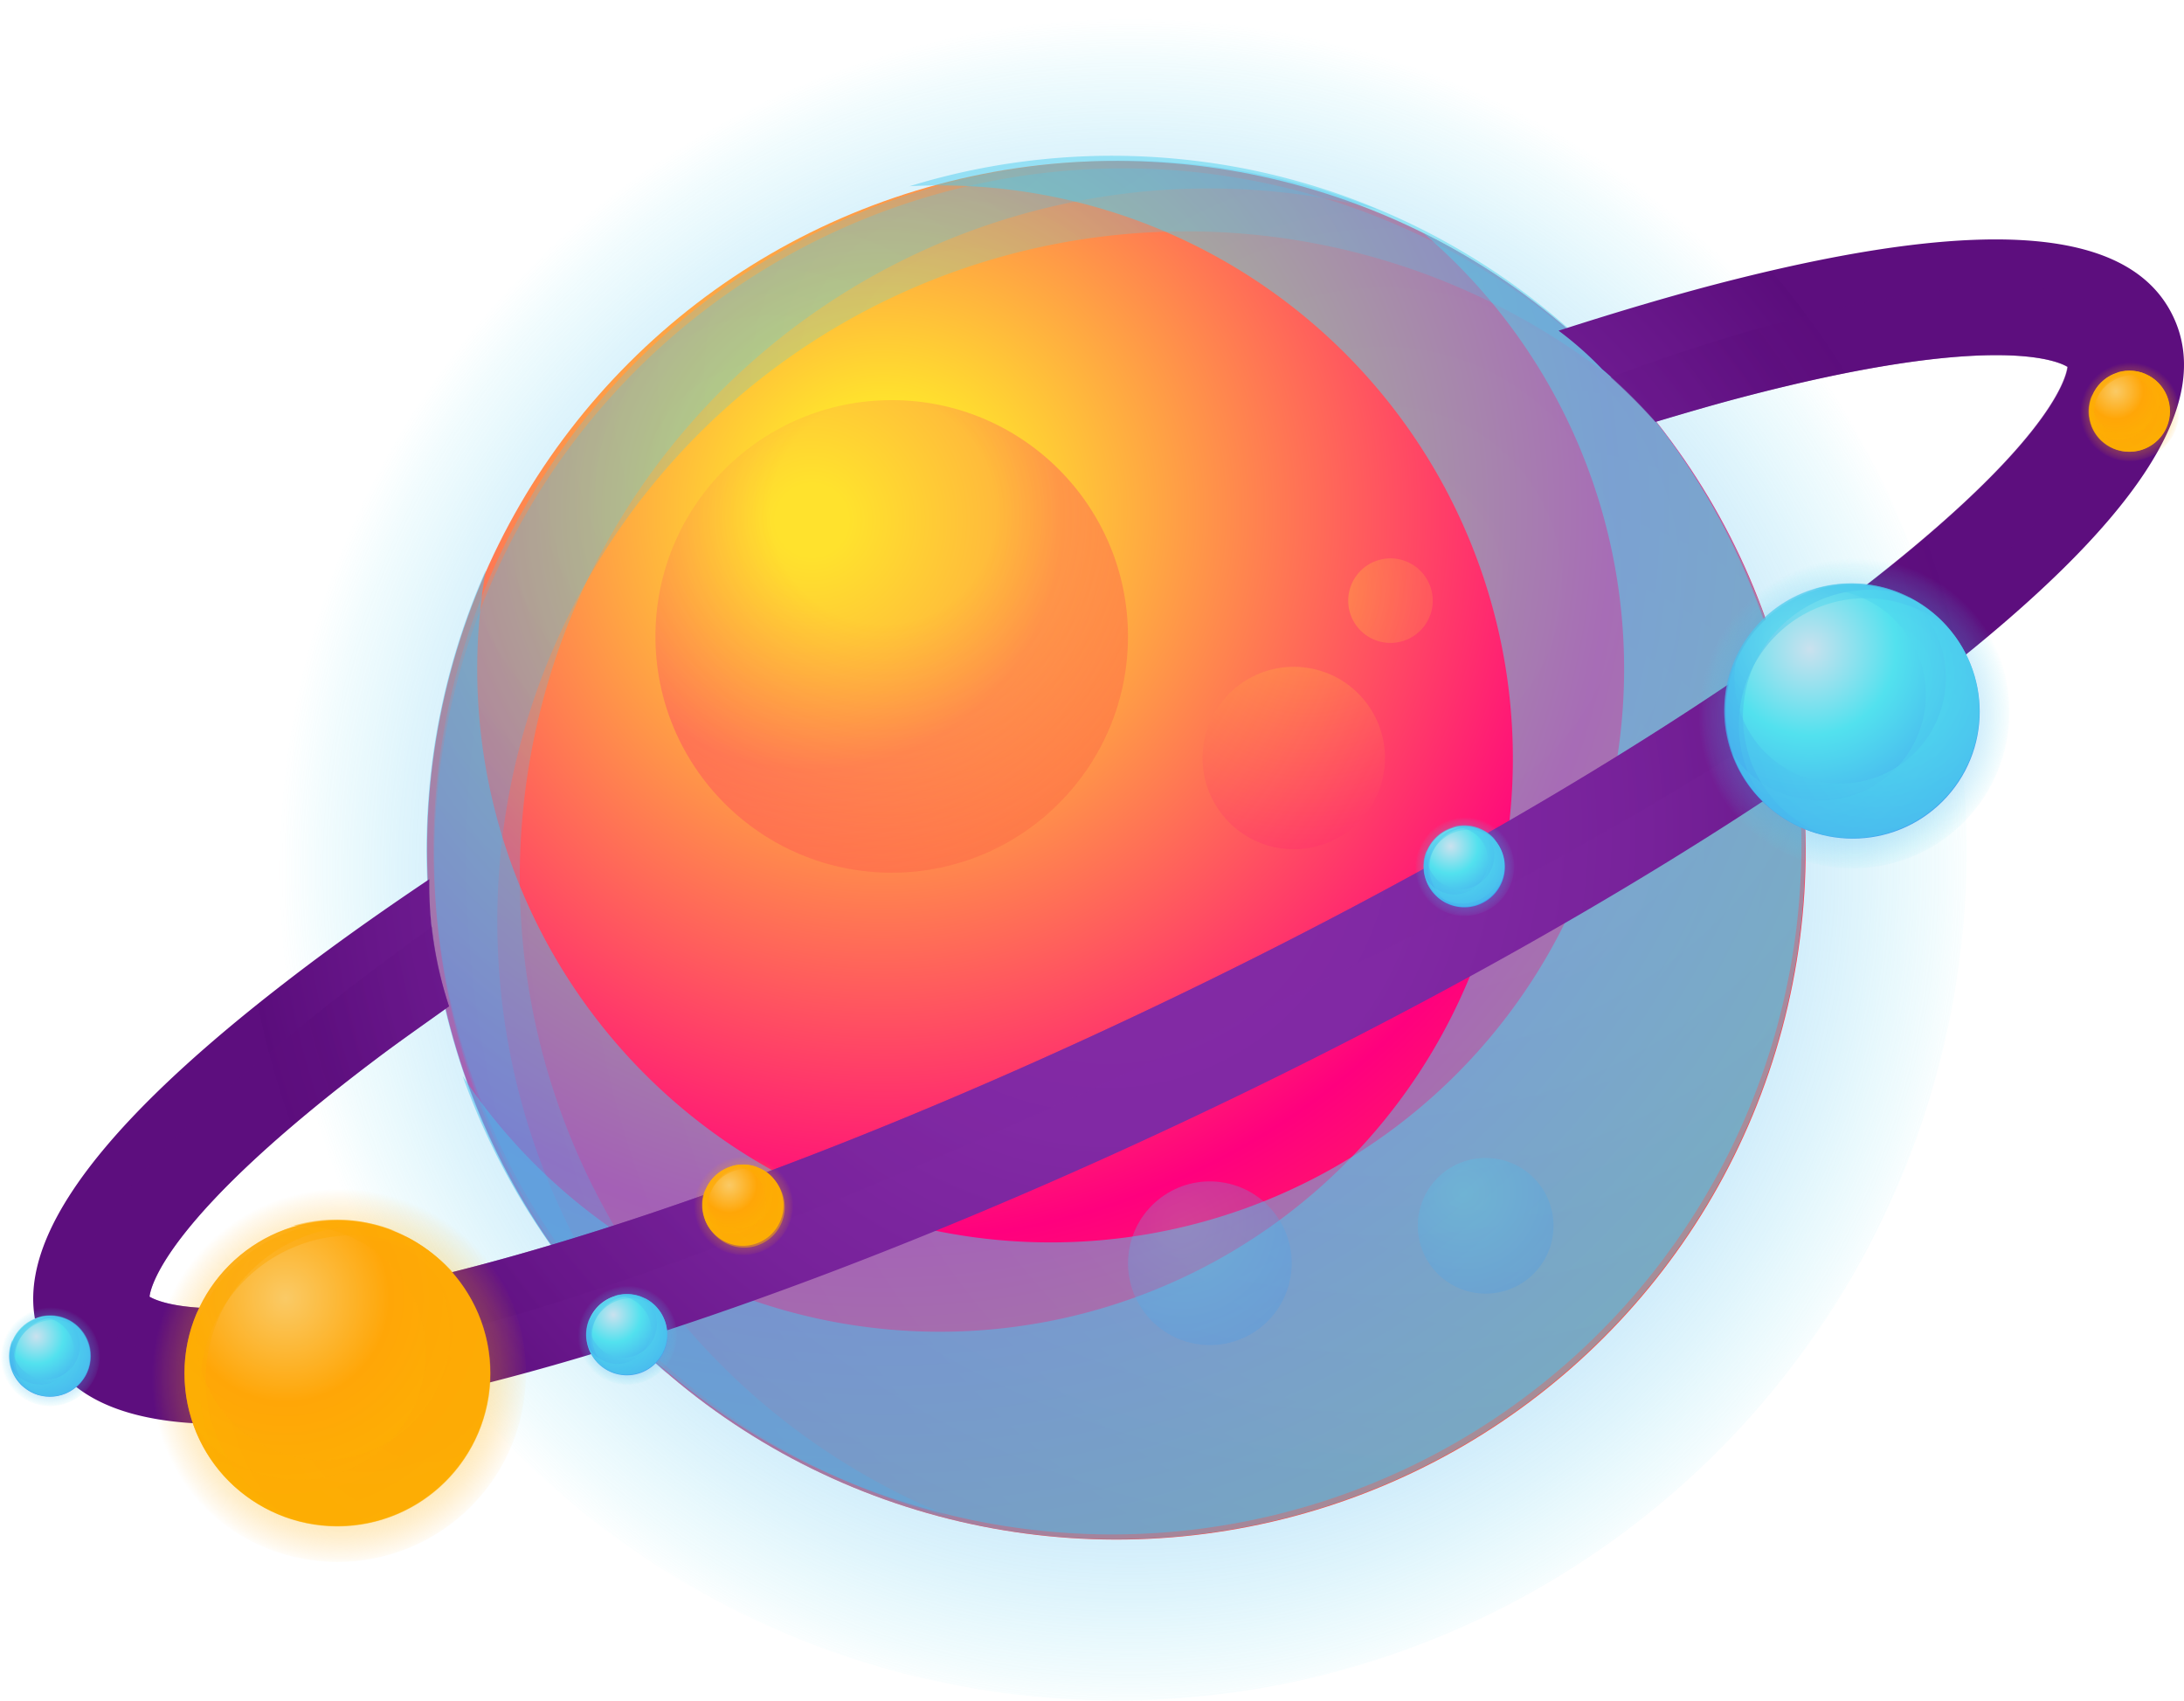 <svg xmlns="http://www.w3.org/2000/svg" xmlns:xlink="http://www.w3.org/1999/xlink" viewBox="0 0 137.45 107.03"><defs><style>.cls-1{isolation:isolate;}.cls-10,.cls-12,.cls-13,.cls-14,.cls-15,.cls-16,.cls-18,.cls-19,.cls-2,.cls-20,.cls-21,.cls-22,.cls-24,.cls-25,.cls-26,.cls-27,.cls-28,.cls-30,.cls-31,.cls-32,.cls-33,.cls-34,.cls-36,.cls-37,.cls-38,.cls-39,.cls-40,.cls-42,.cls-43,.cls-44,.cls-45,.cls-46,.cls-48,.cls-49,.cls-50,.cls-51,.cls-6,.cls-7,.cls-9{opacity:0.5;}.cls-2{fill:url(#radial-gradient);}.cls-3{fill:url(#radial-gradient-2);}.cls-4,.cls-5,.cls-52,.cls-53,.cls-54,.cls-55,.cls-56{opacity:0.25;}.cls-12,.cls-13,.cls-18,.cls-19,.cls-24,.cls-25,.cls-30,.cls-31,.cls-36,.cls-37,.cls-4,.cls-42,.cls-43,.cls-48,.cls-49,.cls-5,.cls-52,.cls-53,.cls-54{mix-blend-mode:screen;}.cls-4{fill:url(#radial-gradient-3);}.cls-5{fill:url(#radial-gradient-4);}.cls-14,.cls-15,.cls-20,.cls-21,.cls-26,.cls-27,.cls-32,.cls-33,.cls-38,.cls-39,.cls-44,.cls-45,.cls-50,.cls-51,.cls-55,.cls-56,.cls-6,.cls-7,.cls-9{mix-blend-mode:multiply;}.cls-6{fill:url(#radial-gradient-5);}.cls-7{fill:url(#radial-gradient-6);}.cls-8{fill:url(#radial-gradient-7);}.cls-9{fill:url(#radial-gradient-8);}.cls-10{fill:url(#radial-gradient-9);}.cls-11{fill:url(#radial-gradient-10);}.cls-12{fill:url(#radial-gradient-11);}.cls-13{fill:url(#radial-gradient-12);}.cls-14{fill:url(#radial-gradient-13);}.cls-15{fill:url(#radial-gradient-14);}.cls-16{fill:url(#radial-gradient-15);}.cls-17{fill:url(#radial-gradient-16);}.cls-18{fill:url(#radial-gradient-17);}.cls-19{fill:url(#radial-gradient-18);}.cls-20{fill:url(#radial-gradient-19);}.cls-21{fill:url(#radial-gradient-20);}.cls-22{fill:url(#radial-gradient-21);}.cls-23{fill:url(#radial-gradient-22);}.cls-24{fill:url(#radial-gradient-23);}.cls-25{fill:url(#radial-gradient-24);}.cls-26{fill:url(#radial-gradient-25);}.cls-27{fill:url(#radial-gradient-26);}.cls-28{fill:url(#radial-gradient-27);}.cls-29{fill:url(#radial-gradient-28);}.cls-30{fill:url(#radial-gradient-29);}.cls-31{fill:url(#radial-gradient-30);}.cls-32{fill:url(#radial-gradient-31);}.cls-33{fill:url(#radial-gradient-32);}.cls-34{fill:url(#radial-gradient-33);}.cls-35{fill:url(#radial-gradient-34);}.cls-36{fill:url(#radial-gradient-35);}.cls-37{fill:url(#radial-gradient-36);}.cls-38{fill:url(#radial-gradient-37);}.cls-39{fill:url(#radial-gradient-38);}.cls-40{fill:url(#radial-gradient-39);}.cls-41{fill:url(#radial-gradient-40);}.cls-42{fill:url(#radial-gradient-41);}.cls-43{fill:url(#radial-gradient-42);}.cls-44{fill:url(#radial-gradient-43);}.cls-45{fill:url(#radial-gradient-44);}.cls-46{fill:url(#radial-gradient-45);}.cls-47{fill:url(#radial-gradient-46);}.cls-48{fill:url(#radial-gradient-47);}.cls-49{fill:url(#radial-gradient-48);}.cls-50{fill:url(#radial-gradient-49);}.cls-51{fill:url(#radial-gradient-50);}.cls-52{fill:url(#radial-gradient-51);}.cls-53{fill:url(#radial-gradient-52);}.cls-54{fill:url(#radial-gradient-53);}.cls-55{fill:url(#radial-gradient-54);}.cls-56{fill:url(#radial-gradient-55);}</style><radialGradient id="radial-gradient" cx="71.16" cy="54.77" r="53.61" gradientTransform="translate(58.42 -34.01) rotate(45)" gradientUnits="userSpaceOnUse"><stop offset="0.06" stop-color="#3e8def"/><stop offset="0.24" stop-color="#3e8eef" stop-opacity="0.99"/><stop offset="0.37" stop-color="#3f91ef" stop-opacity="0.95"/><stop offset="0.48" stop-color="#4097ef" stop-opacity="0.88"/><stop offset="0.58" stop-color="#429fef" stop-opacity="0.79"/><stop offset="0.68" stop-color="#45a9ef" stop-opacity="0.67"/><stop offset="0.77" stop-color="#48b5ef" stop-opacity="0.52"/><stop offset="0.86" stop-color="#4bc4ee" stop-opacity="0.35"/><stop offset="0.95" stop-color="#4fd5ee" stop-opacity="0.15"/><stop offset="1" stop-color="#52e1ee" stop-opacity="0"/></radialGradient><radialGradient id="radial-gradient-2" cx="55.6" cy="32.18" r="86.65" gradientTransform="translate(58.42 -34.01) rotate(45)" gradientUnits="userSpaceOnUse"><stop offset="0.08" stop-color="#ffe22d"/><stop offset="0.53" stop-color="#ff007e"/><stop offset="1" stop-color="#fd8413"/></radialGradient><radialGradient id="radial-gradient-3" cx="61.22" cy="23.69" r="65.62" gradientUnits="userSpaceOnUse"><stop offset="0" stop-color="#52e1ee"/><stop offset="0.94" stop-color="#3e8def"/></radialGradient><radialGradient id="radial-gradient-4" cx="-272.81" cy="92.32" r="65.63" gradientTransform="translate(249.42 -175.48) rotate(-27.07)" xlink:href="#radial-gradient-3"/><radialGradient id="radial-gradient-5" cx="96.13" cy="54.1" r="165.78" xlink:href="#radial-gradient-3"/><radialGradient id="radial-gradient-6" cx="-429.62" cy="79.96" r="165.77" gradientTransform="matrix(0.73, -0.69, 0.69, 0.73, 345.58, -318.07)" xlink:href="#radial-gradient-3"/><radialGradient id="radial-gradient-7" cx="69.77" cy="52.34" r="54.64" gradientUnits="userSpaceOnUse"><stop offset="0.02" stop-color="#842ba7"/><stop offset="0.35" stop-color="#8129a4"/><stop offset="0.62" stop-color="#77229a"/><stop offset="0.86" stop-color="#671689"/><stop offset="1" stop-color="#5b0d7c"/><stop offset="1" stop-color="#5d0e7e"/></radialGradient><radialGradient id="radial-gradient-8" cx="69.56" cy="51.95" r="51.59" xlink:href="#radial-gradient-7"/><radialGradient id="radial-gradient-9" cx="21.43" cy="86.7" r="11.89" gradientTransform="translate(67.33 10.3) rotate(45)" gradientUnits="userSpaceOnUse"><stop offset="0.06" stop-color="#fcb900"/><stop offset="0.24" stop-color="#fcb900" stop-opacity="0.99"/><stop offset="0.36" stop-color="#fcb800" stop-opacity="0.95"/><stop offset="0.47" stop-color="#fcb701" stop-opacity="0.89"/><stop offset="0.57" stop-color="#fdb501" stop-opacity="0.8"/><stop offset="0.67" stop-color="#fdb302" stop-opacity="0.69"/><stop offset="0.76" stop-color="#fdb003" stop-opacity="0.55"/><stop offset="0.85" stop-color="#fead04" stop-opacity="0.38"/><stop offset="0.93" stop-color="#feaa06" stop-opacity="0.19"/><stop offset="1" stop-color="#ffa607" stop-opacity="0"/></radialGradient><radialGradient id="radial-gradient-10" cx="17.98" cy="81.69" r="19.23" gradientUnits="userSpaceOnUse"><stop offset="0" stop-color="#faca66"/><stop offset="0.34" stop-color="#ffa607"/><stop offset="0.94" stop-color="#fcb900"/></radialGradient><radialGradient id="radial-gradient-11" cx="19.23" cy="79.81" r="14.56" gradientUnits="userSpaceOnUse"><stop offset="0" stop-color="#ffa607"/><stop offset="0.94" stop-color="#fcb900"/></radialGradient><radialGradient id="radial-gradient-12" cx="-324.4" cy="122.69" r="14.56" gradientTransform="translate(249.42 -175.48) rotate(-27.07)" xlink:href="#radial-gradient-11"/><radialGradient id="radial-gradient-13" cx="26.97" cy="86.55" r="36.78" xlink:href="#radial-gradient-11"/><radialGradient id="radial-gradient-14" cx="-507.98" cy="69.95" r="36.78" gradientTransform="matrix(0.73, -0.69, 0.69, 0.73, 345.58, -318.07)" xlink:href="#radial-gradient-11"/><radialGradient id="radial-gradient-15" cx="116.77" cy="45.01" r="9.88" gradientTransform="translate(65.82 -69.33) rotate(45)" xlink:href="#radial-gradient"/><radialGradient id="radial-gradient-16" cx="113.9" cy="40.85" r="15.96" gradientTransform="translate(65.82 -69.33) rotate(45)" gradientUnits="userSpaceOnUse"><stop offset="0" stop-color="#cae1ee"/><stop offset="0.34" stop-color="#52e1ee"/><stop offset="0.94" stop-color="#3e8def"/></radialGradient><radialGradient id="radial-gradient-17" cx="114.94" cy="39.29" r="12.09" xlink:href="#radial-gradient-3"/><radialGradient id="radial-gradient-18" cx="-220.19" cy="130.15" r="12.09" gradientTransform="translate(249.42 -175.48) rotate(-27.07)" xlink:href="#radial-gradient-3"/><radialGradient id="radial-gradient-19" cx="121.37" cy="44.89" r="30.54" xlink:href="#radial-gradient-3"/><radialGradient id="radial-gradient-20" cx="-411.13" cy="105.42" r="30.54" gradientTransform="matrix(0.73, -0.69, 0.69, 0.73, 345.58, -318.07)" xlink:href="#radial-gradient-3"/><radialGradient id="radial-gradient-21" cx="134.07" cy="25.96" r="3.15" gradientTransform="matrix(1, 0, 0, 1, 0, 0)" xlink:href="#radial-gradient-9"/><radialGradient id="radial-gradient-22" cx="133.16" cy="24.63" r="5.09" xlink:href="#radial-gradient-10"/><radialGradient id="radial-gradient-23" cx="133.49" cy="24.13" r="3.85" xlink:href="#radial-gradient-11"/><radialGradient id="radial-gradient-24" cx="-194.94" cy="125.02" r="3.85" gradientTransform="translate(249.42 -175.48) rotate(-27.07)" xlink:href="#radial-gradient-11"/><radialGradient id="radial-gradient-25" cx="135.54" cy="25.92" r="9.73" xlink:href="#radial-gradient-11"/><radialGradient id="radial-gradient-26" cx="-388.73" cy="103.7" r="9.73" gradientTransform="matrix(0.73, -0.69, 0.69, 0.73, 345.58, -318.07)" xlink:href="#radial-gradient-11"/><radialGradient id="radial-gradient-27" cx="92.21" cy="54.58" r="3.15" gradientTransform="matrix(1, 0, 0, 1, 0, 0)" xlink:href="#radial-gradient"/><radialGradient id="radial-gradient-28" cx="91.3" cy="53.25" r="5.09" gradientTransform="matrix(1, 0, 0, 1, 0, 0)" xlink:href="#radial-gradient-16"/><radialGradient id="radial-gradient-29" cx="91.63" cy="52.75" r="3.85" xlink:href="#radial-gradient-3"/><radialGradient id="radial-gradient-30" cx="-245.24" cy="131.46" r="3.85" gradientTransform="translate(249.42 -175.48) rotate(-27.07)" xlink:href="#radial-gradient-3"/><radialGradient id="radial-gradient-31" cx="93.68" cy="54.54" r="9.73" xlink:href="#radial-gradient-3"/><radialGradient id="radial-gradient-32" cx="-438.79" cy="95.63" r="9.73" gradientTransform="matrix(0.73, -0.69, 0.69, 0.73, 345.58, -318.07)" xlink:href="#radial-gradient-3"/><radialGradient id="radial-gradient-33" cx="39.51" cy="84.06" r="3.15" gradientTransform="matrix(1, 0, 0, 1, 0, 0)" xlink:href="#radial-gradient"/><radialGradient id="radial-gradient-34" cx="38.6" cy="82.74" r="5.09" gradientTransform="matrix(1, 0, 0, 1, 0, 0)" xlink:href="#radial-gradient-16"/><radialGradient id="radial-gradient-35" cx="38.93" cy="82.24" r="3.85" xlink:href="#radial-gradient-3"/><radialGradient id="radial-gradient-36" cx="-305.59" cy="133.73" r="3.85" gradientTransform="translate(249.42 -175.48) rotate(-27.07)" xlink:href="#radial-gradient-3"/><radialGradient id="radial-gradient-37" cx="40.98" cy="84.02" r="9.73" xlink:href="#radial-gradient-3"/><radialGradient id="radial-gradient-38" cx="-497.31" cy="80.71" r="9.73" gradientTransform="matrix(0.73, -0.69, 0.69, 0.73, 345.58, -318.07)" xlink:href="#radial-gradient-3"/><radialGradient id="radial-gradient-39" cx="46.82" cy="75.92" r="3.15" gradientTransform="matrix(1, 0, 0, 1, 0, 0)" xlink:href="#radial-gradient-9"/><radialGradient id="radial-gradient-40" cx="45.9" cy="74.59" r="5.09" xlink:href="#radial-gradient-10"/><radialGradient id="radial-gradient-41" cx="46.23" cy="74.09" r="3.85" xlink:href="#radial-gradient-11"/><radialGradient id="radial-gradient-42" cx="-295.38" cy="129.79" r="3.85" gradientTransform="translate(249.42 -175.48) rotate(-27.07)" xlink:href="#radial-gradient-11"/><radialGradient id="radial-gradient-43" cx="48.28" cy="75.88" r="9.73" xlink:href="#radial-gradient-11"/><radialGradient id="radial-gradient-44" cx="-486.4" cy="79.83" r="9.73" gradientTransform="matrix(0.73, -0.69, 0.69, 0.73, 345.58, -318.07)" xlink:href="#radial-gradient-11"/><radialGradient id="radial-gradient-45" cx="3.19" cy="85.42" r="3.15" gradientTransform="matrix(1, 0, 0, 1, 0, 0)" xlink:href="#radial-gradient"/><radialGradient id="radial-gradient-46" cx="2.28" cy="84.1" r="5.09" gradientTransform="matrix(1, 0, 0, 1, 0, 0)" xlink:href="#radial-gradient-16"/><radialGradient id="radial-gradient-47" cx="2.61" cy="83.6" r="3.85" xlink:href="#radial-gradient-3"/><radialGradient id="radial-gradient-48" cx="-338.55" cy="118.41" r="3.85" gradientTransform="translate(249.42 -175.48) rotate(-27.07)" xlink:href="#radial-gradient-3"/><radialGradient id="radial-gradient-49" cx="4.66" cy="85.39" r="9.73" xlink:href="#radial-gradient-3"/><radialGradient id="radial-gradient-50" cx="-524.58" cy="56.69" r="9.73" gradientTransform="matrix(0.73, -0.69, 0.69, 0.73, 345.58, -318.07)" xlink:href="#radial-gradient-3"/><radialGradient id="radial-gradient-51" cx="51.1" cy="32.74" r="29.69" gradientTransform="matrix(1, 0, 0, 1, 0, 0)" xlink:href="#radial-gradient-2"/><radialGradient id="radial-gradient-52" cx="82.34" cy="37.2" r="35.59" gradientTransform="translate(115.52 -40.3) rotate(80.81)" xlink:href="#radial-gradient-2"/><radialGradient id="radial-gradient-53" cx="82.34" cy="37.2" r="35.59" gradientTransform="matrix(1, 0, 0, 1, 0, 0)" xlink:href="#radial-gradient-2"/><radialGradient id="radial-gradient-54" cx="74.39" cy="76.96" r="10.29" gradientTransform="translate(135.01 -13.51) rotate(76.1)" xlink:href="#radial-gradient-3"/><radialGradient id="radial-gradient-55" cx="92.06" cy="75.04" r="8.53" xlink:href="#radial-gradient-3"/></defs><title>Asset 3</title><g class="cls-1"><g id="Layer_2" data-name="Layer 2"><g id="BACKGROUND1"><circle class="cls-2" cx="70.26" cy="53.51" r="53.51" transform="translate(-17.26 65.35) rotate(-45)"/><circle class="cls-3" cx="70.26" cy="53.51" r="43.38" transform="translate(-17.26 65.35) rotate(-45)"/><path class="cls-4" d="M31.3,57.94a43.38,43.38,0,0,1,71.93-32.66A43.37,43.37,0,1,0,42,86.48,43.23,43.23,0,0,1,31.3,57.94Z"/><path class="cls-5" d="M37.48,75A43.37,43.37,0,0,1,86.66,13.17,43.37,43.37,0,1,0,60,95.52,43.17,43.17,0,0,1,37.48,75Z"/><path class="cls-6" d="M89.57,14.66a36.09,36.09,0,1,1-59,21.24,43.38,43.38,0,1,0,59-21.24Z"/><path class="cls-7" d="M57.21,11.72A36.07,36.07,0,1,1,33,72.59a35.57,35.57,0,0,1-3.88-4.87,43.38,43.38,0,1,0,28.12-56Z"/><path class="cls-8" d="M136.75,19.88c-2.67-5.52-11.63-6.28-27.4-2.34-3.53.88-7.31,2-11.26,3.27a21.76,21.76,0,0,1,2.74,2.42,34,34,0,0,1,3.37,3.32c1.81-.54,3.58-1.06,5.29-1.51,15.83-4.17,20-2.35,20.64-1.95-.09.76-1.24,5.15-14.32,15C105.28,46,90.66,54.64,74.64,62.4S42.79,76.29,30.05,79.65C14.22,83.82,10.07,82,9.41,81.6c.09-.76,1.24-5.15,14.32-15,1.43-1.08,3-2.17,4.53-3.27a24.16,24.16,0,0,1-1.24-8c-3.28,2.2-6.34,4.38-9.09,6.51C5.07,71.78.12,79.29,2.79,84.81,4.35,88,8,89.62,14,89.62a69.44,69.44,0,0,0,16.23-2.47C43.68,83.78,60.6,77.33,77.83,69s32.78-17.64,43.79-26.14C134.47,32.91,139.42,25.4,136.75,19.88Z"/><path class="cls-9" d="M79,63.76c51.5-24.57,59.07-40.36,53.63-44.24-5.19-3.71-20.57.18-31.27,4.22a37.25,37.25,0,0,1,2.81,2.81c1.81-.54,3.58-1.06,5.29-1.51,15.83-4.17,20-2.35,20.64-1.95-.09.76-1.24,5.15-14.32,15C105.28,46,90.66,54.64,74.64,62.4S42.79,76.29,30.05,79.65C14.22,83.82,10.07,82,9.41,81.6c.09-.76,1.24-5.15,14.32-15,1.43-1.08,3-2.17,4.53-3.27a25.54,25.54,0,0,1-1.08-5C21.37,62.48,1.05,77.61,5.62,82.7,11,88.62,27.53,88.32,79,63.76Z"/><circle class="cls-10" cx="21.23" cy="86.42" r="11.87" transform="translate(-54.89 40.33) rotate(-45)"/><circle class="cls-11" cx="21.23" cy="86.42" r="9.62"/><path class="cls-12" d="M12.59,87.4a9.62,9.62,0,0,1,16-7.24A9.62,9.62,0,1,0,15,93.74,9.61,9.61,0,0,1,12.59,87.4Z"/><path class="cls-13" d="M14,91.19A9.62,9.62,0,0,1,24.87,77.47,9.62,9.62,0,1,0,19,95.74,9.54,9.54,0,0,1,14,91.19Z"/><path class="cls-14" d="M25.51,77.8a8,8,0,1,1-13.19,6.09,7.87,7.87,0,0,1,.12-1.38,9.49,9.49,0,0,0-.83,3.91,9.63,9.63,0,1,0,13.9-8.62Z"/><path class="cls-15" d="M18.34,77.15A8,8,0,1,1,13,90.65a7.28,7.28,0,0,1-.86-1.08A9.43,9.43,0,0,0,14.19,93a9.62,9.62,0,1,0,4.15-15.83Z"/><circle class="cls-16" cx="116.6" cy="44.78" r="9.86" transform="translate(2.49 95.57) rotate(-45)"/><circle class="cls-17" cx="116.6" cy="44.78" r="7.99" transform="translate(2.49 95.57) rotate(-45)"/><path class="cls-18" d="M109.43,45.6a8,8,0,0,1,13.24-6A8,8,0,1,0,111.4,50.86,8,8,0,0,1,109.43,45.6Z"/><path class="cls-19" d="M110.56,48.74a8,8,0,0,1,9.06-11.39,8,8,0,1,0-4.9,15.17A8,8,0,0,1,110.56,48.74Z"/><path class="cls-20" d="M120.16,37.63a6.65,6.65,0,1,1-11,5,6.12,6.12,0,0,1,.1-1.14,8,8,0,1,0,10.86-3.91Z"/><path class="cls-21" d="M114.2,37.08a6.65,6.65,0,1,1-4.47,11.22,7.37,7.37,0,0,1-.71-.9,8,8,0,1,0,5.18-10.32Z"/><circle class="cls-22" cx="134.02" cy="25.88" r="3.14"/><circle class="cls-23" cx="134.02" cy="25.88" r="2.55"/><path class="cls-24" d="M131.73,26.14a2.55,2.55,0,0,1,2.55-2.54,2.52,2.52,0,0,1,1.67.63,2.5,2.5,0,0,0-1.91-.87,2.54,2.54,0,0,0-1.68,4.46A2.55,2.55,0,0,1,131.73,26.14Z"/><path class="cls-25" d="M132.09,27.14A2.54,2.54,0,0,1,135,23.52a2.5,2.5,0,0,0-2.1.09,2.55,2.55,0,0,0,.54,4.74A2.52,2.52,0,0,1,132.09,27.14Z"/><path class="cls-26" d="M135.15,23.6a2.12,2.12,0,1,1-3.49,1.61,2.19,2.19,0,0,1,0-.36A2.54,2.54,0,0,0,134,28.43a2.55,2.55,0,0,0,1.13-4.83Z"/><path class="cls-27" d="M133.25,23.43A2.12,2.12,0,1,1,131.83,27a2,2,0,0,1-.23-.28,2.73,2.73,0,0,0,.55.9,2.55,2.55,0,0,0,3.7-3.51A2.57,2.57,0,0,0,133.25,23.43Z"/><path class="cls-28" d="M95.3,54.5a3.14,3.14,0,1,1-3.14-3.14A3.14,3.14,0,0,1,95.3,54.5Z"/><path class="cls-29" d="M94.71,54.5A2.55,2.55,0,1,1,92.16,52,2.55,2.55,0,0,1,94.71,54.5Z"/><path class="cls-30" d="M89.87,54.76a2.55,2.55,0,0,1,4.23-1.91,2.55,2.55,0,1,0-3.6,3.59A2.55,2.55,0,0,1,89.87,54.76Z"/><path class="cls-31" d="M90.24,55.76a2.54,2.54,0,0,1,2.88-3.62A2.54,2.54,0,1,0,91.56,57,2.5,2.5,0,0,1,90.24,55.76Z"/><path class="cls-32" d="M93.29,52.22a2.12,2.12,0,1,1-3.49,1.61,2.19,2.19,0,0,1,0-.36,2.55,2.55,0,1,0,3.46-1.25Z"/><path class="cls-33" d="M91.39,52.05A2.12,2.12,0,1,1,90,55.62a3.11,3.11,0,0,1-.23-.28,2.6,2.6,0,0,0,.56.9A2.55,2.55,0,0,0,94,52.73,2.57,2.57,0,0,0,91.39,52.05Z"/><path class="cls-34" d="M42.6,84a3.14,3.14,0,1,1-3.14-3.14A3.15,3.15,0,0,1,42.6,84Z"/><path class="cls-35" d="M42,84a2.55,2.55,0,1,1-2.55-2.55A2.55,2.55,0,0,1,42,84Z"/><path class="cls-36" d="M37.17,84.25a2.55,2.55,0,0,1,4.23-1.92A2.55,2.55,0,0,0,36.93,84a2.53,2.53,0,0,0,.87,1.91A2.52,2.52,0,0,1,37.17,84.25Z"/><path class="cls-37" d="M37.54,85.25a2.55,2.55,0,0,1,1.1-3.43,2.59,2.59,0,0,1,1.78-.2,2.55,2.55,0,0,0-3.21,3.52,2.51,2.51,0,0,0,1.65,1.31A2.53,2.53,0,0,1,37.54,85.25Z"/><path class="cls-38" d="M40.59,81.71a2.09,2.09,0,0,1,.75,1.61,2.12,2.12,0,0,1-4.24,0,2.1,2.1,0,0,1,0-.36,2.5,2.5,0,0,0-.22,1,2.55,2.55,0,1,0,3.68-2.28Z"/><path class="cls-39" d="M38.69,81.54a2.07,2.07,0,0,1,1.65.65,2.12,2.12,0,1,1-3.07,2.92,2.09,2.09,0,0,1-.23-.29,2.43,2.43,0,0,0,.56.9,2.54,2.54,0,1,0,1.09-4.18Z"/><path class="cls-40" d="M49.9,75.84a3.14,3.14,0,1,1-3.14-3.14A3.13,3.13,0,0,1,49.9,75.84Z"/><path class="cls-41" d="M49.31,75.84a2.55,2.55,0,1,1-2.55-2.54A2.55,2.55,0,0,1,49.31,75.84Z"/><path class="cls-42" d="M44.48,76.1a2.54,2.54,0,0,1,4.22-1.92,2.55,2.55,0,1,0-3.59,3.6A2.51,2.51,0,0,1,44.48,76.1Z"/><path class="cls-43" d="M44.84,77.1a2.55,2.55,0,0,1,2.89-3.63,2.55,2.55,0,1,0-1.57,4.84A2.55,2.55,0,0,1,44.84,77.1Z"/><path class="cls-44" d="M47.9,73.56a2.12,2.12,0,1,1-3.5,1.61,1.47,1.47,0,0,1,0-.36,2.35,2.35,0,0,0-.22,1,2.55,2.55,0,1,0,3.68-2.28Z"/><path class="cls-45" d="M46,73.39A2.12,2.12,0,1,1,44.57,77a1.93,1.93,0,0,1-.22-.28,2.57,2.57,0,0,0,.55.9,2.55,2.55,0,1,0,3.69-3.51A2.52,2.52,0,0,0,46,73.39Z"/><circle class="cls-46" cx="3.14" cy="85.35" r="3.14"/><circle class="cls-47" cx="3.14" cy="85.35" r="2.55"/><path class="cls-48" d="M.85,85.61a2.55,2.55,0,0,1,4.23-1.92,2.55,2.55,0,1,0-3.6,3.6A2.57,2.57,0,0,1,.85,85.61Z"/><path class="cls-49" d="M1.22,86.61A2.54,2.54,0,0,1,4.1,83,2.55,2.55,0,0,0,.89,86.51a2.57,2.57,0,0,0,1.65,1.31A2.55,2.55,0,0,1,1.22,86.61Z"/><path class="cls-50" d="M4.27,83.07A2.12,2.12,0,1,1,.78,84.68a2.19,2.19,0,0,1,0-.36,2.5,2.5,0,0,0-.22,1,2.55,2.55,0,1,0,3.68-2.28Z"/><path class="cls-51" d="M2.37,82.9A2.12,2.12,0,1,1,1,86.47a3.25,3.25,0,0,1-.23-.29A2.55,2.55,0,1,0,2.37,82.9Z"/><circle class="cls-52" cx="56.12" cy="40.05" r="14.87"/><circle class="cls-53" cx="81.43" cy="47.7" r="5.74" transform="translate(21.33 120.47) rotate(-80.81)"/><path class="cls-54" d="M90.17,37.8a2.66,2.66,0,1,1-2.66-2.66A2.66,2.66,0,0,1,90.17,37.8Z"/><circle class="cls-55" cx="76.14" cy="79.5" r="5.15" transform="translate(-19.32 134.31) rotate(-76.1)"/><path class="cls-56" d="M97.77,77.14a4.27,4.27,0,1,1-4.27-4.27A4.27,4.27,0,0,1,97.77,77.14Z"/></g></g></g></svg>